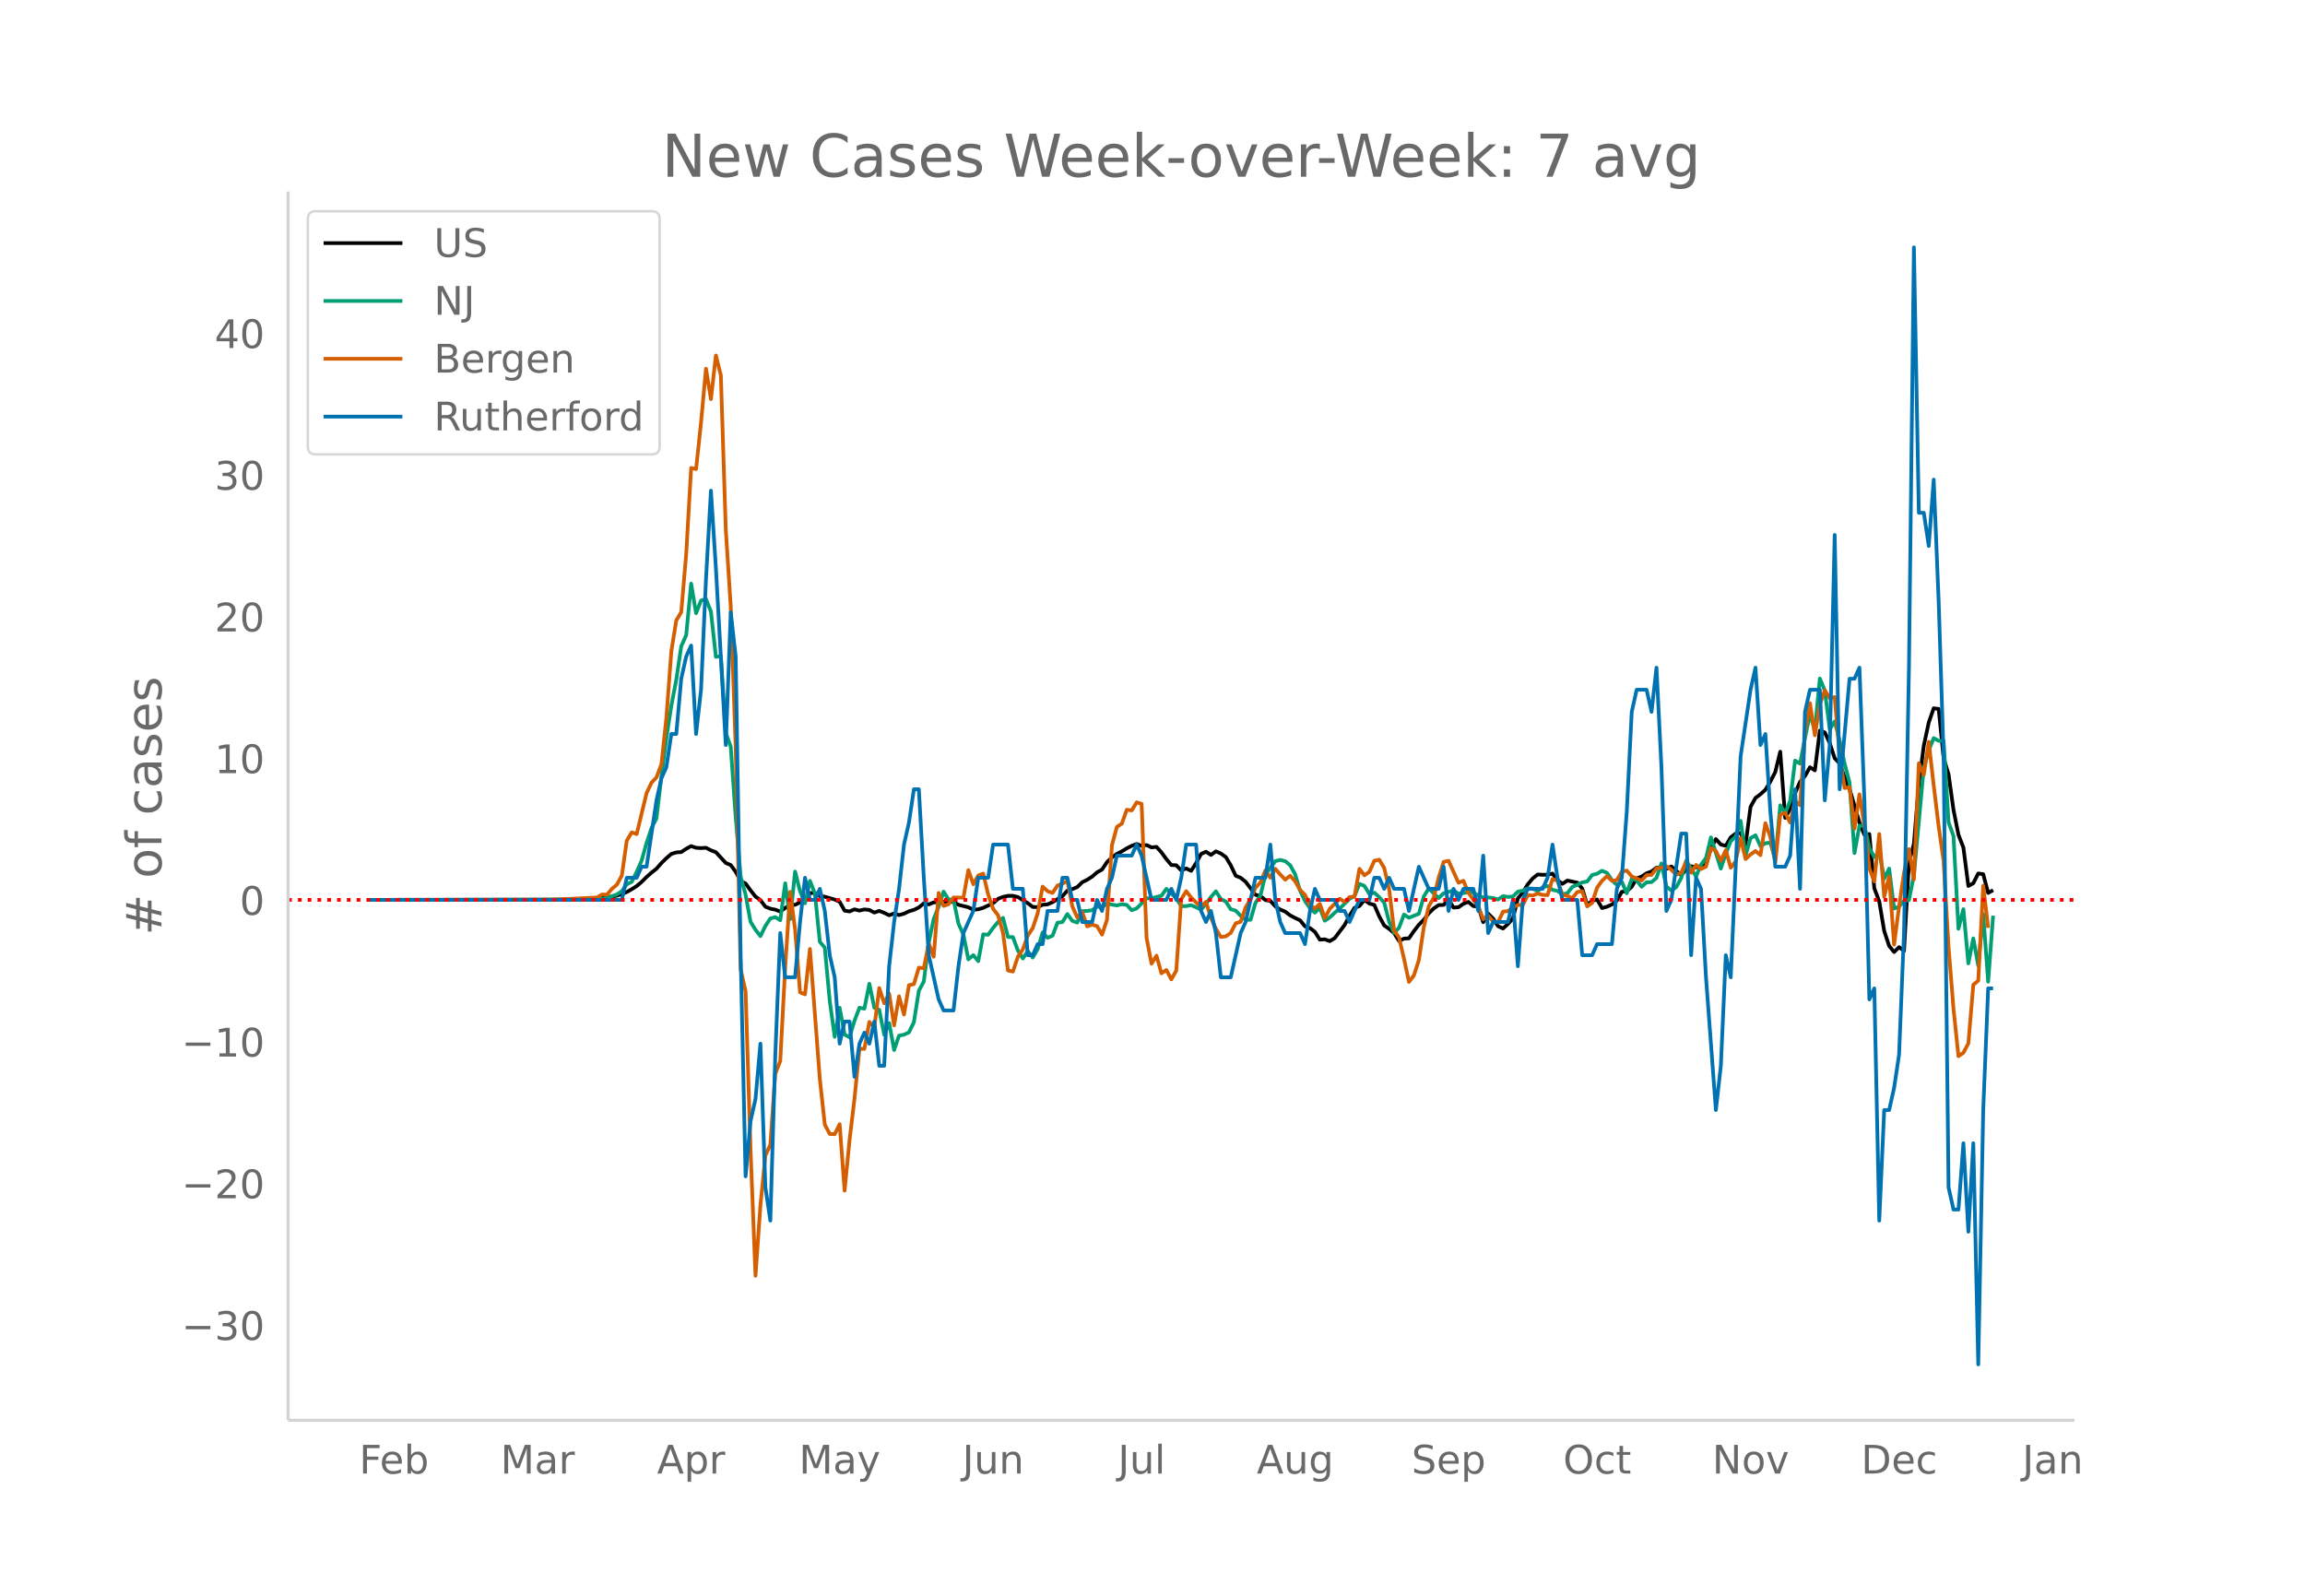 <svg height="864" viewBox="0 0 936 648" width="1248" xmlns="http://www.w3.org/2000/svg" xmlns:xlink="http://www.w3.org/1999/xlink"><defs><style>*{stroke-linecap:butt;stroke-linejoin:round}</style></defs><g id="figure_1"><path d="M0 648h936V0H0z" fill="#fff" id="patch_1"/><g id="axes_1"><path d="M117 576.72h725.4V77.76H117z" fill="none" id="patch_2"/><path clip-path="url(#pde2496dfd8)" d="M149.973 365.414l76.4-.071 12.063-.27 6.032-.463 4.02-.555 2.011-.338 2.01-.665 2.011-.829 2.01-1.139 2.011-1.268 2.011-1.702 2.01-2.008 2.011-1.772 2.01-1.575 2.011-2.306 2.01-1.964 2.011-1.736 2.01-.614 2.011-.139 2.01-1.331 2.011-1.097 2.01.69 2.011.116 2.01-.124 2.011 1.049 2.011.743 4.021 4.378 2.01.837 2.011 2.754 2.01 3.784 2.011.97 2.01 2.78 2.011 2.528 2.01 1.453 2.011 2.655 2.01.807 2.011.396 2.01.76 2.011-1.459 2.011-1.194 2.01-.088 4.022-1.948 2.01-2.793 2.01-.115 2.011 1.333 2.01.255 4.022 1.139 2.01.912 2.01 3.604 2.011.323 2.01-.85 2.011.503 2.01-.474 2.011.213 2.011 1.058 2.01-.687 2.011.794 2.01.986 2.011-.723 2.01.652 2.011-.568 2.01-.976 2.011-.569 2.01-.996 2.011-1.657 2.01.439 2.011-.833 6.032-.329 2.01.147 2.011 1.158 4.021 1.013 2.01 1.011 2.011-.203 2.01-.577 4.022-1.888 2.01-1.784 2.01-.77 2.011-.425 2.01.001 2.011.487 4.022 2.476 2.01 1.54 2.01.07 2.011-.976 2.01-.14 2.011-.902 4.021-2.425 2.01-2.266 2.011-.603 2.01-.84 2.011-1.954 2.01-1.001 2.011-1.28 2.011-1.752 2.01-1.125 2.011-3.005 2.01-1.91 2.011-1.43 2.01-1.041 2.011-1.233 2.01-1.016 2.011-.748 2.01.761 2.011-.331 2.01.962 2.011-.216 2.01 2.224 2.011 2.76 2.01 2.387 2.011.102 2.011 2.078 2.01-.785 2.011.972 2.01-3.138 2.011-3.712 2.01-.914 2.011 1.297 2.01-1.451 2.011.862 2.01 1.444 2.011 3.346 2.01 4.234 2.011.855 2.01 1.596 4.022 5.308 2.01.514 2.011 1.623 2.01.343 2.011 2.181 2.01 1.343 2.011.82 2.01 1.527 2.011 1.066 2.01.93 2.011 2.468 2.01.683 2.011 1.551 2.01 3.167 2.011-.138 2.011.732 2.01-1.204 4.022-5.35 2.01-3.748 2.01-3.215 2.011-.74 2.01-2.449 2.011 1.437 2.01.561 2.011 4.67 2.01 3.666 2.011 1.404 2.01 1.722 2.011 3.179 2.01-.961 2.011-.116 2.011-2.918 2.01-2.598 2.011-2.003 2.01-2.634 2.011-1.978 2.01-1.363 2.011-.066 2.01-2.182 2.011 3.248 2.01-.125 2.011-1.4 2.01-.762 2.011 1.7 2.01.162 2.011 6.369 2.011-3.465 2.01 2 2.011 3.073 2.01.954 2.011-1.842 2.01-2.256 2.011-8.121 2.01-2.391 2.011-3.331 2.01-2.386 2.011-1.61 2.01.13 2.011-.037 2.01-.454 2.011 2.665 2.011 1.485 2.01-1.324 4.022.858 2.01 2.372 2.01 6.637 2.011-1.607 2.01-.57 2.011 3.481 2.01-.55 2.011-.912 2.01-1.58 2.011-3.559 2.01-.239 2.011-1.83 2.011-3.38 2.01-.719 2.011-1.35 2.01-.72 2.011-1.55 2.01.098 2.011.4 2.01-1.01 4.022 3.538 2.01-2.296 2.01-1.33 2.011.425 2.01-.437 2.011-.641 2.01-6.518 2.011-3.853 2.011 2.225 2.01.507 2.011-3.43 2.01-1.53 2.011-.24 2.01 4.617 2.011-15.246 2.01-3.591 2.011-1.518 2.01-1.805 2.011-3.307 2.01-3.925 2.011-8.243 2.01 26.876 2.011-3.65 2.011-6.42 2.01-4.6 2.011-2.324 2.01-3.567 2.011 1.27 2.01-16.144 2.011.752 2.01 4.303 2.011 6.188 2.01 2.092 2.011 5.602 2.01 4.788 4.022 13.579 2.01 5.02 2.011-.31 2.01 22.016 2.011 5.342 2.01 11.983 2.011 6.084 2.01 2.474 2.011-1.98 2.01 1.52 2.011-35.767 2.01-7.696 2.011-24.324 2.01-15.547 2.011-9.403 2.01-5.78 2.011.255 2.011 19.941 2.01 6.61 2.011 14.45 2.01 10.104 2.011 5.215 2.01 15.586 2.011-1.116 2.01-3.98 2.011.299 2.01 7.622 2.011-1.148h0" fill="none" stroke="#000" stroke-linecap="round" stroke-width="1.5" id="line2d_1"/><path clip-path="url(#pde2496dfd8)" d="M149.973 365.414l84.442-.102 6.032-.157 2.01-.185 2.01.056 2.011-.408 4.021-1.397 2.01-1.314 2.011-2.814 2.01-1 2.011-4.071 2.011-4.563 2.01-7.172 2.011-6.08 2.01-3.85 2.011-17.122 2.01-15.483 2.011-13.188 2.01-10.513 2.011-13.605 2.01-4.507 2.011-20.962 2.01 12.013 2.011-5.136 2.01-.63 2.011 5.146 2.011 18.37 2.01-.342 2.011 31.188 2.01 5.609 2.011 28.69 2.01 24.025 2.011 7.413 2.01 10.976 2.011 3.257 2.01 2.564 2.011-4.09 2.01-3.082 2.011-.519 2.01 1.259 2.011-15.011 2.011 14.557 2.01-19.314 2.011 7.959 2.01 4.923 2.011-9.106 2.01 5.071 2.011 19.676 2.01 2.35 2.011 21.675 2.01 14.558 2.011-11.79 2.01 10.864 2.011 1.13 2.01-6.756 2.011-5.266 2.01.379 2.011-10.115 2.011 9.717 2.01.889 2.011 10.106 2.01-4.748 2.011 10.94 2.01-5.84 2.011-.39 2.01-.934 2.011-4.155 2.01-12.753 2.011-3.74 2.01-15.75 2.011-9.71 2.01-4.904 2.011-6.145 2.011 3.257 2.01-.064 2.011 9.8 2.01 4.424 2.011 10.097 2.01-1.712 2.011 2.443 2.01-10.902 2.011.167 2.01-2.795 2.011-2.379 2.01-1.675 2.011 7.765 2.01.046 2.011 5.423 2.011 3.267 2.01-3.007 2.011 2.619 2.01-3.406 2.011-6.784 2.01 2.175 2.011-.842 2.01-5.285 2.011-.268 2.01-3.258 2.011 2.777 2.01.685 2.011-4.618 2.01-.12 2.011-.25 2.011-1.5 2.01.26 2.011-1.426 4.021.703 2.01-.5 2.011.288 2.01 2.165 2.011-.74 4.021-4.128 2.01.01 4.022-1.019 2.01-2.795 4.021 3.767 2.011 3.249 2.01-.037 2.011-.352 2.01.833 2.011.962 2.01-2.35 2.011-2.795 2.01-2.305 2.011 3.147 2.01 1 2.011 3.146 2.01.546 2.011 2.092 2.01 1.628 2.011.028 2.011-6.904 2.01-2.943 2.011-8.385 2.01-2.896 2.011-2.684 2.01-.519 2.011.528 2.01 1.629 2.011 3.646 2.01 6.664 2.011 4.201 2.01 2.934 2.011 1.814 2.01-1.925 2.011 5.201 2.011-1.323 2.01-1.916 2.011-1.657 4.021-4.025 2.01-1.037 2.011-4.998 2.01.824 2.011 3.276 2.01-.555 2.011 1.86 2.01 2.221 2.011 7.756 2.01 4.535 2.011-2.138 2.01-5.331 2.011 1.305 4.022-1.61 2.01-7.062 2.01-3.22 4.022 3.914 2.01-1.952 4.021-1.12 2.01 1.258 2.011-.212 2.01-.426 2.011.12 2.01 1.305 2.011.75 2.011.018 2.01.232 2.011.61 2.01-1.37 2.011.315 2.01-.175 2.011-1.962 2.01-.435 2.011-.917 2.01.111 2.011 1.037 2.01-1.573 2.011-.519 2.01 1.564 2.011.417 2.011 1.388 2.01-.444 2.011-2.564 2.01-.823 2.011-1.01 2.01-.37 2.011-2.628 2.01-.509 2.011-1.212 2.01.851 2.011 2.934 2.01 1.99 2.011-1.323 2.01 4.7 2.011-5.867 2.011.62 2.01 2.592 2.011-1.823 2.01-.056 2.011-1.721 2.01-5.868 2.011 9.357 2.01 1.666 2.011-1.416 2.01-3.693 2.011-7.08 4.021 6.45 2.01-4.793 2.011-2.684 2.01-8.376 4.022 12.67 2.01-6.099 2.011-5.034 2.01-1.824 2.011-6.44 2.01 14.076 2.011-7.034 2.01-1.185 2.011 4.424 2.01-1.203 2.011-.222 2.01 6.904 2.011-22.073 2.01 3.184 2.011-4.979 2.011-16.362 2.01 1.23 2.011-10.337 2.01-9.727 2.011 6.368 2.01-20.87 2.011 4.896 2.01 15.733 2.011-3.193 2.01 7.756 2.011 9.319 2.01 7.728 2.011 28.643 2.01-11.115h2.011l2.011 9.06 2.01 3.702 2.011-2.22 2.01 10.948 2.011-4.082 2.01 16.224 2.011-.76 2.01-2.359 2.011-.268 2.01-10.171 4.022-43.58 2.01-7.071 2.01-4.989 2.011 1.102 2.011-.065 2.01 33.14 2.011 5.61 2.01 37.638 2.011-7.977 2.01 22.026 2.011-10.134 2.01 11.032 2.011-20.907 2.01 27.44 2.011-26.81h0" fill="none" stroke="#009e73" stroke-linecap="round" stroke-width="1.5" id="line2d_2"/><path clip-path="url(#pde2496dfd8)" d="M149.973 365.414l74.39-.088 18.094-.882 2.01-1.234 2.011.088 2.01-2.38 2.011-1.676 2.01-3.704 2.011-14.197 2.01-3.35 2.011.705 4.022-16.666 2.01-4.232 2.01-2.117 2.011-5.378 2.01-18.783 2.011-27.07 2.01-12.522 2.011-3.35 2.01-23.456 2.011-35.095 2.01.44 2.011-18.87 2.01-21.868 2.011 12.345 2.011-17.724 2.01 8.024 2.011 62.695 2.01 31.216 2.011 57.316 2.01 90.03 2.011 8.907 2.01 64.282 2.011 51.232 2.01-28.658 2.011-20.105 2.01-4.497 2.011-28.747 2.01-5.202 2.011-38.005 2.011-30.686 2.01 15.255 2.011 25.571 2.01.794 2.011-18.43 4.021 52.908 2.01 18.43 2.011 3.79 2.01.09 2.011-4.057 2.01 26.983 2.011-20.546 2.01-16.842 2.011-20.193h2.01l2.011-10.934 2.011 2.292 2.01-16.048 2.011 6.172 2.01-3.88 2.011 12.875 2.01-11.816 2.011 7.407 2.01-11.904 2.011-.441 2.01-6.702 2.011.265 2.01-10.141 2.011 5.467 2.01-25.924 2.011 5.29 2.011-.705 2.01-2.734 4.022.088 2.01-11.198 2.01 5.731 2.011-3.527 2.01-.793 2.011 8.465 2.01 5.82 2.011 2.645 2.01 7.142 2.011 15.255 2.01.441 2.011-5.996 2.011-2.998 2.01-5.555 2.011-3.087 2.01-5.996 2.011-10.846 2.01 1.852 2.011.706 2.01-2.999 2.011-.705 2.01-1.234 2.011 10.405 2.01 4.497 2.011-2.205 2.01 5.82 2.011-.705 2.011.617 2.01 3.439 2.011-5.996 2.01-30.246 2.011-7.495 2.01-1.322 2.011-5.644 2.01.265 2.011-3.263 2.01.617 2.011 54.495 2.01 10.405 2.011-3.263 2.01 7.143 2.011-1.323 2.01 3.792 2.011-3.527 2.011-29.011 2.01-3.263 2.011 2.557 2.01 2.028 2.011 1.676 2.01-1.94 2.011 6.525 2.01 4.409 2.011 3.35 2.01-.264 2.011-1.41 2.01-3.88 2.011-.618 2.01-5.82 2.011-3.35 2.011-4.674 2.01-2.116 2.011-4.938 2.01 2.998 2.011-3.615 2.01 2.292 2.011 2.117 2.01-1.588 2.011 2.205 2.01 3.527 2.011 2.028 2.01 4.145 2.011 1.41 2.01-1.94 2.011 5.82 2.011-3.791 4.021-4.057 2.01 1.235 2.011-1.94 2.01-.176 2.011-11.287 2.01 2.645 2.011-1.41 2.01-4.498 2.011-.44 2.01 3.35 2.011 8.641 2.01 16.754 2.011 2.91 2.01 8.554 2.011 9.435 2.011-2.646 2.01-6.26 2.011-13.315 2.01-8.465 2.011-3.528 2.01-8.112 2.011-6.437 2.01-.44 4.022 8.905 2.01-.793 2.01 4.85 4.022 5.555 2.01 5.202 2.011-1.41 2.01 2.292 2.011.44 2.01-4.408 2.011-.176 2.01-1.411 2.011-1.147 2.01.089 2.011-4.057 2.01.177 2.011-.794 2.01.53 2.011.087 2.01-6.525 2.011.706 2.011 5.643 2.01.529 2.011.882 2.01-2.47 2.011-.352 2.01 6.173 2.011-1.411 2.01-6.173 2.011-2.821 2.01-1.852 2.011 1.852 2.01-.265 2.011-3.439 2.01-.44 2.011 2.38 4.021 1.675 2.011-2.204 2.01-.088 2.011-2.646 2.01-.264 2.011-.617 2.01 1.41 2.011 2.029 2.01-.794 2.011-4.497 2.01 4.497 2.011-3.175 2.01 1.676 2.011-.97 2.01-7.495 2.011 1.146 2.011 3.968 2.01-4.32 2.011 7.142 2.01-2.557 2.011-9.524 2.01 8.554 2.011-1.852 2.01-1.411 2.011 1.675 2.01-12.962 2.011 5.555 2.01 10.317 2.011-19.31 2.01-.794 2.011 3.968 2.011-8.642 2.01 1.587 2.011-29.54 2.01-11.904 2.011 13.05 2.01-12.52 2.011-5.732 2.01 3.174 2.011-.44 2.01 23.72 2.011 13.226 2.01-.264 2.011 16.754 2.01-13.933 2.011 12.786 2.011 17.283 2.01 5.291 2.011-19.223 2.01 25.484 2.011-8.289 2.01 27.688 2.011-15.431 2.01-13.668 2.011-9.7 2.01 12.345 2.011-47.175 2.01 4.673 2.011-13.403 2.01 17.724 2.011 16.578 2.011 14.108 2.01 34.919 2.011 25.131 2.01 19.223 2.011-1.41 2.01-3.793 2.011-23.808 2.01-1.675 2.011-38.534 2.01 17.106h0" fill="none" stroke="#d55e00" stroke-linecap="round" stroke-width="1.5" id="line2d_3"/><path clip-path="url(#pde2496dfd8)" d="M149.973 365.414H252.51l2.01-8.982h4.021l2.011-4.491h2.01l4.022-26.947 2.01-8.982 2.01-4.49 2.011-13.474h2.01l2.011-22.456 2.01-8.982 2.011-4.49 2.01 35.928 2.011-17.964 2.01-44.911 2.011-35.929 2.011 31.438 4.021 71.857 2.01-53.893 2.011 17.964 2.01 121.26 2.011 89.821 2.01-22.455 2.011-8.982 2.01-22.456 2.011 58.385 2.01 13.473 2.011-67.366 2.01-49.402 2.011 17.964h4.021l2.011-22.456 2.01-17.964 2.011 8.982h2.01l2.011-4.49 2.01 8.981 2.011 17.965 2.01 8.982 2.011 26.946 2.01-8.982h2.011l2.01 22.456 2.011-13.474 2.01-4.49 2.011 4.49 2.011-8.982 2.01 17.965h2.011l2.01-40.42 2.011-17.965 2.01-13.473 2.011-17.964 2.01-8.982 2.011-13.474h2.01l2.011 35.93 2.01 31.437 4.022 17.964 2.01 4.491h4.022l2.01-17.964 2.01-13.473 4.022-8.983 2.01-13.473h4.021l2.01-13.473h6.032l2.01 17.964h4.022l2.01 26.947h2.011l2.01-4.491h2.011l2.01-13.474h4.022l2.01-13.473h2.01l2.011 8.982h2.01l2.011 8.982h4.021l2.011-8.982 2.01 4.491 2.011-8.982 2.01-4.49 2.011-8.983h6.032l2.01-4.491 2.01 4.49 4.022 17.965h6.031l2.01-4.49 2.011 4.49 2.011-8.982 2.01-13.473h4.022l2.01 26.946 2.01 4.491 2.011-4.49 2.01 8.982 2.011 17.964h4.021l4.021-17.964 2.01-4.492 4.022-17.964h4.021l2.01-13.473 2.011 22.455 2.01 8.982 2.011 4.492h6.032l2.01 4.49 2.01-13.473 2.011-8.982 2.01 4.491h6.032l2.011 4.491h2.01l2.011 4.491 4.021-8.982h4.021l2.01-8.982h2.011l2.01 4.491 2.011-4.49 2.01 4.49h4.022l2.01 8.982 4.022-17.964 4.02 8.982h4.022l2.01-8.982 2.01 17.964 2.011-8.982 2.01 4.491 2.011-4.49h4.021l2.01 8.981 2.011-22.455 2.011 31.438 2.01-4.492h6.032l2.01-8.982 2.011 26.947 2.01-26.947 2.011-4.49h6.032l2.01-4.492 2.01-13.473 2.011 13.473 2.011 8.982h6.032l2.01 22.456h4.021l2.01-4.491h6.032l2.01-22.456 2.011-4.49 2.01-26.947 2.011-40.42 2.011-8.982h4.021l2.01 8.982 2.011-17.965 2.01 40.42 2.011 58.384 2.01-4.49 4.022-26.947h2.01l2.01 49.402 2.011-31.438 2.01 4.491 2.011 35.929 4.021 53.893 2.011-17.964 2.01-44.911 2.011 8.982 4.021-89.822 4.021-26.946 2.01-8.983 2.011 31.438 2.01-4.491 2.011 31.438 2.01 22.455h4.022l2.01-4.491 2.011-26.947 2.01 40.42 2.011-71.857 2.01-8.982h4.022l2.01 44.91 2.01-22.455 2.011-85.33 2.01 103.294 4.022-44.91h2.01l2.01-4.492 2.011 53.893 2.011 80.84 2.01-4.491 2.011 94.313 2.01-44.911h2.011l2.01-8.982 2.011-13.473 2.01-49.402 2.011-107.787 2.01-170.661 2.011 107.786h2.01l2.011 13.473 2.01-26.946 2.011 49.402 2.011 62.875 2.01 175.153 2.011 8.982h2.01l2.011-26.947 2.01 35.929 2.011-35.929 2.01 89.822 2.011-103.295 2.01-49.402h2.011" fill="none" stroke="#0072b2" stroke-linecap="round" stroke-width="1.5" id="line2d_4"/><path clip-path="url(#pde2496dfd8)" d="M117 365.414h725.4" fill="none" stroke="red" stroke-dasharray="1.5,2.475" stroke-width="1.5" id="line2d_5"/><path d="M117 576.72V77.76" fill="none" stroke="#d3d3d3" stroke-linecap="square" stroke-width="1.25" id="patch_3"/><path d="M117 576.72h725.4" fill="none" stroke="#d3d3d3" stroke-linecap="square" stroke-width="1.25" id="patch_4"/><g id="matplotlib.axis_1"><g id="xtick_1"><g transform="matrix(.16 0 0 -.16 145.863 598.378)" fill="#696969" id="text_1"><defs><path d="M9.813 72.906h41.89v-8.312H19.672V43.109h28.906v-8.297H19.672V0h-9.86z" id="DejaVuSans-70"/><path d="M56.203 29.594v-4.39H14.891q.593-9.282 5.593-14.142 5-4.859 13.938-4.859 5.172 0 10.031 1.266 4.86 1.265 9.656 3.812v-8.5Q49.266.734 44.187-.344 39.11-1.422 33.892-1.422q-13.094 0-20.735 7.61-7.64 7.625-7.64 20.625 0 13.421 7.25 21.296Q20.016 56 32.328 56q11.031 0 17.453-7.11 6.422-7.093 6.422-19.296zm-8.984 2.64q-.094 7.36-4.125 11.75-4.032 4.407-10.672 4.407-7.516 0-12.031-4.25-4.516-4.25-5.203-11.97z" id="DejaVuSans-101"/><path d="M48.688 27.297q0 9.906-4.079 15.547-4.078 5.64-11.203 5.64-7.14 0-11.218-5.64-4.079-5.64-4.079-15.547 0-9.906 4.078-15.547 4.079-5.64 11.22-5.64 7.124 0 11.202 5.64t4.078 15.547zM18.108 46.39q2.844 4.875 7.157 7.234Q29.594 56 35.594 56q9.968 0 16.187-7.906 6.235-7.907 6.235-20.797T51.78 6.484q-6.218-7.906-16.187-7.906-6 0-10.328 2.375-4.313 2.375-7.157 7.25V0H9.08v75.984h9.03z" id="DejaVuSans-98"/></defs><use xlink:href="#DejaVuSans-70"/><use x="52.02" xlink:href="#DejaVuSans-101"/><use x="113.543" xlink:href="#DejaVuSans-98"/></g></g><g id="xtick_2"><g transform="matrix(.16 0 0 -.16 203.237 598.378)" fill="#696969" id="text_2"><defs><path d="M9.813 72.906h14.703l18.593-49.61 18.703 49.61h14.704V0H66.89v64.016l-18.797-50h-9.907l-18.796 50V0H9.813z" id="DejaVuSans-77"/><path d="M34.281 27.484q-10.89 0-15.093-2.484-4.204-2.484-4.204-8.5 0-4.781 3.157-7.594 3.156-2.797 8.562-2.797 7.485 0 12 5.297 4.516 5.297 4.516 14.078v2zm17.922 3.72V0H43.22v8.297Q40.14 3.328 35.547.953q-4.594-2.375-11.234-2.375-8.391 0-13.36 4.719Q6 8.016 6 15.922q0 9.219 6.172 13.906 6.187 4.688 18.437 4.688h12.61v.89q0 6.203-4.078 9.594-4.078 3.39-11.453 3.39-4.688 0-9.141-1.124-4.438-1.125-8.531-3.375v8.312q4.921 1.906 9.562 2.844 4.64.953 9.031.953 11.875 0 17.735-6.156 5.86-6.14 5.86-18.64z" id="DejaVuSans-97"/><path d="M41.11 46.297q-1.516.875-3.297 1.281Q36.03 48 33.89 48q-7.625 0-11.703-4.953-4.079-4.953-4.079-14.234V0H9.08v54.688h9.03v-8.5q2.844 4.984 7.375 7.39Q30.031 56 36.531 56q.922 0 2.047-.125 1.125-.11 2.484-.36z" id="DejaVuSans-114"/></defs><use xlink:href="#DejaVuSans-77"/><use x="86.279" xlink:href="#DejaVuSans-97"/><use x="147.559" xlink:href="#DejaVuSans-114"/></g></g><g id="xtick_3"><g transform="matrix(.16 0 0 -.16 266.817 598.378)" fill="#696969" id="text_3"><defs><path d="M34.188 63.188L20.797 26.906h26.812zm-5.579 9.718h11.188L67.578 0h-10.25l-6.64 18.703h-32.86L11.188 0H.78z" id="DejaVuSans-65"/><path d="M18.11 8.203v-29H9.077v75.484h9.031v-8.296q2.844 4.875 7.157 7.234Q29.594 56 35.594 56q9.968 0 16.187-7.906 6.235-7.907 6.235-20.797T51.78 6.484q-6.218-7.906-16.187-7.906-6 0-10.328 2.375-4.313 2.375-7.157 7.25zm30.578 19.094q0 9.906-4.079 15.547-4.078 5.64-11.203 5.64-7.14 0-11.218-5.64-4.079-5.64-4.079-15.547 0-9.906 4.078-15.547 4.079-5.64 11.22-5.64 7.124 0 11.202 5.64t4.078 15.547z" id="DejaVuSans-112"/></defs><use xlink:href="#DejaVuSans-65"/><use x="68.408" xlink:href="#DejaVuSans-112"/><use x="131.885" xlink:href="#DejaVuSans-114"/></g></g><g id="xtick_4"><g transform="matrix(.16 0 0 -.16 324.433 598.378)" fill="#696969" id="text_4"><defs><path d="M32.172-5.078q-3.797-9.766-7.422-12.735-3.61-2.984-9.656-2.984H7.906v7.516h5.282q3.703 0 5.75 1.765Q21-9.766 23.483-3.219l1.61 4.094-22.11 53.813H12.5l17.094-42.766 17.093 42.766h9.516z" id="DejaVuSans-121"/></defs><use xlink:href="#DejaVuSans-77"/><use x="86.279" xlink:href="#DejaVuSans-97"/><use x="147.559" xlink:href="#DejaVuSans-121"/></g></g><g id="xtick_5"><g transform="matrix(.16 0 0 -.16 390.8 598.378)" fill="#696969" id="text_5"><defs><path d="M9.813 72.906h9.859V5.078q0-13.187-5-19.14-5-5.954-16.094-5.954h-3.75v8.297h3.078q6.531 0 9.219 3.672Q9.813-4.39 9.813 5.078z" id="DejaVuSans-74"/><path d="M8.5 21.578v33.11h8.984V21.922q0-7.766 3.016-11.656 3.031-3.875 9.094-3.875 7.265 0 11.484 4.64 4.234 4.64 4.234 12.656v31h8.985V0h-8.984v8.406Q42.047 3.422 37.718 1q-4.313-2.422-10.032-2.422-9.421 0-14.312 5.86Q8.5 10.296 8.5 21.578zM31.11 56z" id="DejaVuSans-117"/><path d="M54.89 33.016V0h-8.984v32.719q0 7.765-3.031 11.61-3.031 3.858-9.078 3.858-7.281 0-11.484-4.64-4.204-4.625-4.204-12.64V0H9.08v54.688h9.03v-8.5q3.235 4.937 7.594 7.374Q30.078 56 35.797 56q9.422 0 14.25-5.828 4.844-5.828 4.844-17.156z" id="DejaVuSans-110"/></defs><use xlink:href="#DejaVuSans-74"/><use x="29.492" xlink:href="#DejaVuSans-117"/><use x="92.871" xlink:href="#DejaVuSans-110"/></g></g><g id="xtick_6"><g transform="matrix(.16 0 0 -.16 453.963 598.378)" fill="#696969" id="text_6"><defs><path d="M9.422 75.984h8.984V0H9.422z" id="DejaVuSans-108"/></defs><use xlink:href="#DejaVuSans-74"/><use x="29.492" xlink:href="#DejaVuSans-117"/><use x="92.871" xlink:href="#DejaVuSans-108"/></g></g><g id="xtick_7"><g transform="matrix(.16 0 0 -.16 510.321 598.378)" fill="#696969" id="text_7"><defs><path d="M45.406 27.984q0 9.766-4.031 15.125-4.016 5.375-11.297 5.375-7.219 0-11.25-5.375-4.031-5.359-4.031-15.125 0-9.718 4.031-15.093t11.25-5.375q7.281 0 11.297 5.375 4.031 5.375 4.031 15.093zm8.985-21.203q0-13.953-6.203-20.765Q42-20.797 29.203-20.797q-4.734 0-8.937.703-4.203.703-8.157 2.172v8.735q3.954-2.141 7.813-3.157 3.86-1.031 7.86-1.031 8.843 0 13.234 4.61 4.39 4.609 4.39 13.937v4.453q-2.781-4.844-7.125-7.234Q33.938 0 27.875 0 17.828 0 11.672 7.656q-6.156 7.672-6.156 20.328 0 12.688 6.156 20.344Q17.828 56 27.875 56q6.063 0 10.406-2.39 4.344-2.391 7.125-7.22v8.297h8.985z" id="DejaVuSans-103"/></defs><use xlink:href="#DejaVuSans-65"/><use x="68.408" xlink:href="#DejaVuSans-117"/><use x="131.787" xlink:href="#DejaVuSans-103"/></g></g><g id="xtick_8"><g transform="matrix(.16 0 0 -.16 573.189 598.378)" fill="#696969" id="text_8"><defs><path d="M53.516 70.516V60.89q-5.61 2.687-10.594 4-4.984 1.328-9.625 1.328-8.047 0-12.422-3.125t-4.375-8.89q0-4.845 2.906-7.313 2.907-2.453 11.016-3.97l5.953-1.218q11.031-2.11 16.281-7.406 5.25-5.297 5.25-14.172 0-10.61-7.11-16.078-7.093-5.469-20.812-5.469-5.172 0-11.015 1.172Q13.14.922 6.89 3.219v10.156q6-3.36 11.765-5.078 5.766-1.703 11.328-1.703 8.438 0 13.032 3.312 4.593 3.328 4.593 9.485 0 5.359-3.297 8.39-3.296 3.032-10.812 4.547L27.484 33.5q-11.03 2.188-15.968 6.875-4.922 4.688-4.922 13.047 0 9.672 6.812 15.234 6.813 5.563 18.766 5.563 5.14 0 10.453-.938 5.328-.922 10.89-2.765z" id="DejaVuSans-83"/></defs><use xlink:href="#DejaVuSans-83"/><use x="63.477" xlink:href="#DejaVuSans-101"/><use x="125" xlink:href="#DejaVuSans-112"/></g></g><g id="xtick_9"><g transform="matrix(.16 0 0 -.16 634.752 598.378)" fill="#696969" id="text_9"><defs><path d="M39.406 66.219q-10.75 0-17.078-8.016-6.312-8-6.312-21.828 0-13.766 6.312-21.781 6.328-8 17.078-8 10.735 0 17.016 8 6.281 8.015 6.281 21.781 0 13.828-6.281 21.828-6.281 8.016-17.016 8.016zm0 8q15.328 0 24.5-10.281 9.188-10.282 9.188-27.563 0-17.234-9.188-27.516-9.172-10.28-24.5-10.28-15.375 0-24.593 10.25-9.204 10.265-9.204 27.546t9.204 27.563q9.218 10.28 24.593 10.28z" id="DejaVuSans-79"/><path d="M48.781 52.594v-8.407q-3.812 2.11-7.64 3.157-3.828 1.047-7.735 1.047-8.75 0-13.593-5.547-4.829-5.532-4.829-15.547 0-10.016 4.829-15.563 4.843-5.53 13.593-5.53 3.907 0 7.735 1.046 3.828 1.047 7.64 3.156V2.094Q45.016.344 40.984-.531q-4.015-.89-8.562-.89-12.36 0-19.64 7.765-7.266 7.765-7.266 20.953 0 13.375 7.343 21.031Q20.22 56 33.016 56q4.14 0 8.093-.86 3.953-.843 7.672-2.546z" id="DejaVuSans-99"/><path d="M18.313 70.219V54.688h18.5v-6.985h-18.5V18.016q0-6.688 1.828-8.594 1.828-1.906 7.453-1.906h9.218V0h-9.218q-10.407 0-14.36 3.875-3.953 3.89-3.953 14.14v29.688H2.687v6.984h6.594V70.22z" id="DejaVuSans-116"/></defs><use xlink:href="#DejaVuSans-79"/><use x="78.711" xlink:href="#DejaVuSans-99"/><use x="133.691" xlink:href="#DejaVuSans-116"/></g></g><g id="xtick_10"><g transform="matrix(.16 0 0 -.16 695.296 598.378)" fill="#696969" id="text_10"><defs><path d="M9.813 72.906h13.28l32.329-60.984v60.984h9.562V0h-13.28L19.39 60.984V0H9.813z" id="DejaVuSans-78"/><path d="M30.61 48.39q-7.22 0-11.422-5.64-4.204-5.64-4.204-15.453 0-9.813 4.172-15.453 4.188-5.64 11.453-5.64 7.188 0 11.375 5.655 4.203 5.672 4.203 15.438 0 9.719-4.203 15.406-4.187 5.688-11.375 5.688zm0 7.61q11.718 0 18.406-7.625 6.703-7.61 6.703-21.078 0-13.422-6.703-21.078-6.688-7.64-18.407-7.64-11.765 0-18.437 7.64-6.656 7.656-6.656 21.078 0 13.469 6.656 21.078Q18.844 56 30.609 56z" id="DejaVuSans-111"/><path d="M2.984 54.688H12.5L29.594 8.797l17.093 45.89h9.516L35.687 0H23.485z" id="DejaVuSans-118"/></defs><use xlink:href="#DejaVuSans-78"/><use x="74.805" xlink:href="#DejaVuSans-111"/><use x="135.986" xlink:href="#DejaVuSans-118"/></g></g><g id="xtick_11"><g transform="matrix(.16 0 0 -.16 755.746 598.378)" fill="#696969" id="text_11"><defs><path d="M19.672 64.797V8.109h11.922q15.093 0 22.093 6.829 7 6.843 7 21.593 0 14.64-7 21.453-7 6.813-22.093 6.813zm-9.86 8.11h20.266q21.188 0 31.094-8.813 9.922-8.813 9.922-27.563 0-18.86-9.969-27.703Q51.172 0 30.078 0H9.813z" id="DejaVuSans-68"/></defs><use xlink:href="#DejaVuSans-68"/><use x="77.002" xlink:href="#DejaVuSans-101"/><use x="138.525" xlink:href="#DejaVuSans-99"/></g></g><g id="xtick_12"><g transform="matrix(.16 0 0 -.16 821.221 598.378)" fill="#696969" id="text_12"><use xlink:href="#DejaVuSans-74"/><use x="29.492" xlink:href="#DejaVuSans-97"/><use x="90.771" xlink:href="#DejaVuSans-110"/></g></g></g><g id="matplotlib.axis_2"><g id="ytick_1"><g transform="matrix(.16 0 0 -.16 73.733 544.114)" fill="#696969" id="text_13"><defs><path d="M10.594 35.5h62.593v-8.297H10.594z" id="DejaVuSans-8722"/><path d="M40.578 39.313Q47.656 37.797 51.625 33q3.984-4.781 3.984-11.813 0-10.78-7.422-16.703-7.421-5.906-21.093-5.906-4.578 0-9.438.906-4.86.907-10.031 2.72v9.515q4.094-2.39 8.969-3.61 4.89-1.218 10.218-1.218 9.266 0 14.125 3.656 4.86 3.656 4.86 10.64 0 6.454-4.516 10.079-4.515 3.64-12.562 3.64h-8.5v8.11h8.89q7.266 0 11.125 2.906 3.86 2.906 3.86 8.375 0 5.61-3.985 8.61-3.968 3.015-11.39 3.015-4.063 0-8.703-.89-4.641-.876-10.203-2.72v8.782q5.624 1.562 10.53 2.344 4.907.78 9.25.78 11.235 0 17.766-5.109 6.547-5.093 6.547-13.78 0-6.063-3.468-10.235-3.47-4.172-9.86-5.782z" id="DejaVuSans-51"/><path d="M31.781 66.406q-7.61 0-11.453-7.5Q16.5 51.422 16.5 36.375q0-14.984 3.828-22.484 3.844-7.5 11.453-7.5 7.672 0 11.5 7.5 3.844 7.5 3.844 22.484 0 15.047-3.844 22.531-3.828 7.5-11.5 7.5zm0 7.813q12.266 0 18.735-9.703 6.468-9.688 6.468-28.141 0-18.406-6.468-28.11-6.47-9.687-18.735-9.687-12.25 0-18.718 9.688-6.47 9.703-6.47 28.109 0 18.453 6.47 28.14Q19.53 74.22 31.78 74.22z" id="DejaVuSans-48"/></defs><use xlink:href="#DejaVuSans-8722"/><use x="83.789" xlink:href="#DejaVuSans-51"/><use x="147.412" xlink:href="#DejaVuSans-48"/></g></g><g id="ytick_2"><g transform="matrix(.16 0 0 -.16 73.733 486.574)" fill="#696969" id="text_14"><defs><path d="M19.188 8.297h34.421V0H7.33v8.297q5.609 5.812 15.296 15.594 9.703 9.797 12.188 12.64 4.734 5.313 6.609 9 1.89 3.688 1.89 7.25 0 5.813-4.078 9.469-4.078 3.672-10.625 3.672-4.64 0-9.797-1.61-5.14-1.609-11-4.89v9.969Q13.767 71.78 18.938 73q5.188 1.219 9.485 1.219 11.328 0 18.062-5.672 6.735-5.656 6.735-15.125 0-4.5-1.688-8.531-1.672-4.016-6.125-9.485-1.218-1.422-7.765-8.187-6.532-6.766-18.453-18.922z" id="DejaVuSans-50"/></defs><use xlink:href="#DejaVuSans-8722"/><use x="83.789" xlink:href="#DejaVuSans-50"/><use x="147.412" xlink:href="#DejaVuSans-48"/></g></g><g id="ytick_3"><g transform="matrix(.16 0 0 -.16 73.733 429.033)" fill="#696969" id="text_15"><defs><path d="M12.406 8.297h16.11v55.625l-17.532-3.516v8.985l17.438 3.515h9.86V8.296H54.39V0H12.406z" id="DejaVuSans-49"/></defs><use xlink:href="#DejaVuSans-8722"/><use x="83.789" xlink:href="#DejaVuSans-49"/><use x="147.412" xlink:href="#DejaVuSans-48"/></g></g><g id="ytick_4"><use xlink:href="#DejaVuSans-48" transform="matrix(.16 0 0 -.16 97.32 371.493)" fill="#696969" id="text_16"/></g><g id="ytick_5"><g transform="matrix(.16 0 0 -.16 87.14 313.953)" fill="#696969" id="text_17"><use xlink:href="#DejaVuSans-49"/><use x="63.623" xlink:href="#DejaVuSans-48"/></g></g><g id="ytick_6"><g transform="matrix(.16 0 0 -.16 87.14 256.412)" fill="#696969" id="text_18"><use xlink:href="#DejaVuSans-50"/><use x="63.623" xlink:href="#DejaVuSans-48"/></g></g><g id="ytick_7"><g transform="matrix(.16 0 0 -.16 87.14 198.872)" fill="#696969" id="text_19"><use xlink:href="#DejaVuSans-51"/><use x="63.623" xlink:href="#DejaVuSans-48"/></g></g><g id="ytick_8"><g transform="matrix(.16 0 0 -.16 87.14 141.332)" fill="#696969" id="text_20"><defs><path d="M37.797 64.313L12.89 25.39h24.906zm-2.594 8.593H47.61V25.391h10.407v-8.203H47.609V0h-9.812v17.188H4.89v9.515z" id="DejaVuSans-52"/></defs><use xlink:href="#DejaVuSans-52"/><use x="63.623" xlink:href="#DejaVuSans-48"/></g></g><g transform="matrix(0 -.2 -.2 0 65.573 379.813)" fill="#696969" id="text_21"><defs><path d="M51.125 44H36.922l-4.11-16.313h14.313zm-7.328 27.781l-5.078-20.265h14.265L58.11 71.78h7.813L60.89 51.516h15.234V44h-17.14l-4-16.313h15.53V20.22H53.079L48 0h-7.813l5.032 20.219H30.906L25.875 0h-7.86l5.079 20.219H7.719v7.468h17.187L29 44H13.281v7.516h17.625l4.985 20.265z" id="DejaVuSans-35"/><path d="M37.11 75.984V68.5h-8.594q-4.828 0-6.72-1.953-1.874-1.953-1.874-7.031v-4.828h14.797v-6.985H19.922V0H10.89v47.703H2.297v6.984h8.594V58.5q0 9.125 4.25 13.297 4.25 4.187 13.468 4.187z" id="DejaVuSans-102"/><path d="M44.281 53.078v-8.5q-3.797 1.953-7.906 2.922-4.094.984-8.5.984-6.688 0-10.031-2.047-3.344-2.046-3.344-6.156 0-3.125 2.39-4.906 2.391-1.781 9.626-3.39l3.078-.688q9.562-2.047 13.593-5.781 4.032-3.735 4.032-10.422 0-7.625-6.032-12.078-6.03-4.438-16.578-4.438-4.39 0-9.156.86Q10.688.296 5.422 2v9.281q4.984-2.594 9.812-3.89 4.829-1.282 9.579-1.282 6.343 0 9.75 2.172 3.421 2.172 3.421 6.125 0 3.656-2.468 5.61-2.453 1.953-10.813 3.765l-3.125.735q-8.344 1.75-12.062 5.39-3.704 3.64-3.704 9.985 0 7.718 5.47 11.906Q16.75 56 26.811 56q4.97 0 9.36-.734 4.406-.72 8.11-2.188z" id="DejaVuSans-115"/></defs><use xlink:href="#DejaVuSans-35"/><use x="83.789" xlink:href="#DejaVuSans-32"/><use x="115.576" xlink:href="#DejaVuSans-111"/><use x="176.758" xlink:href="#DejaVuSans-102"/><use x="211.963" xlink:href="#DejaVuSans-32"/><use x="243.75" xlink:href="#DejaVuSans-99"/><use x="298.73" xlink:href="#DejaVuSans-97"/><use x="360.01" xlink:href="#DejaVuSans-115"/><use x="412.109" xlink:href="#DejaVuSans-101"/><use x="473.633" xlink:href="#DejaVuSans-115"/></g></g><g transform="matrix(.24 0 0 -.24 268.746 71.76)" fill="#696969" id="text_22"><defs><path d="M4.203 54.688h8.985l11.234-42.672 11.172 42.672h10.593l11.235-42.672 11.187 42.672h8.985L63.28 0H52.688L40.922 44.828 29.109 0H18.5z" id="DejaVuSans-119"/><path d="M64.406 67.281v-10.39q-4.984 4.64-10.625 6.922-5.64 2.296-11.984 2.296-12.5 0-19.14-7.64-6.641-7.64-6.641-22.094 0-14.406 6.64-22.047 6.64-7.64 19.14-7.64 6.345 0 11.985 2.296 5.64 2.297 10.625 6.938V5.609Q59.234 2.094 53.437.33q-5.78-1.75-12.218-1.75-16.563 0-26.094 10.124-9.516 10.14-9.516 27.672 0 17.578 9.516 27.703 9.531 10.14 26.094 10.14 6.531 0 12.312-1.734 5.797-1.734 10.875-5.203z" id="DejaVuSans-67"/><path d="M3.328 72.906h9.953L28.61 11.281l15.282 61.625h11.093l15.328-61.625 15.282 61.625h10.015L77.297 0H64.89L49.516 63.281 33.984 0H21.578z" id="DejaVuSans-87"/><path d="M9.078 75.984h9.031V31.11l26.813 23.578H56.39l-29-25.578L57.625 0H45.906L18.11 26.703V0H9.08z" id="DejaVuSans-107"/><path d="M4.89 31.39h26.313v-8H4.891z" id="DejaVuSans-45"/><path d="M11.719 12.406h10.297V0H11.719zm0 39.297h10.297v-12.39H11.719z" id="DejaVuSans-58"/><path d="M8.203 72.906h46.875v-4.203L28.61 0H18.312L43.22 64.594H8.203z" id="DejaVuSans-55"/></defs><use xlink:href="#DejaVuSans-78"/><use x="74.805" xlink:href="#DejaVuSans-101"/><use x="136.328" xlink:href="#DejaVuSans-119"/><use x="218.115" xlink:href="#DejaVuSans-32"/><use x="249.902" xlink:href="#DejaVuSans-67"/><use x="319.727" xlink:href="#DejaVuSans-97"/><use x="381.006" xlink:href="#DejaVuSans-115"/><use x="433.105" xlink:href="#DejaVuSans-101"/><use x="494.629" xlink:href="#DejaVuSans-115"/><use x="546.729" xlink:href="#DejaVuSans-32"/><use x="578.516" xlink:href="#DejaVuSans-87"/><use x="671.518" xlink:href="#DejaVuSans-101"/><use x="733.041" xlink:href="#DejaVuSans-101"/><use x="794.564" xlink:href="#DejaVuSans-107"/><use x="852.475" xlink:href="#DejaVuSans-45"/><use x="890.434" xlink:href="#DejaVuSans-111"/><use x="951.615" xlink:href="#DejaVuSans-118"/><use x="1010.795" xlink:href="#DejaVuSans-101"/><use x="1072.318" xlink:href="#DejaVuSans-114"/><use x="1107.057" xlink:href="#DejaVuSans-45"/><use x="1139.141" xlink:href="#DejaVuSans-87"/><use x="1232.143" xlink:href="#DejaVuSans-101"/><use x="1293.666" xlink:href="#DejaVuSans-101"/><use x="1355.189" xlink:href="#DejaVuSans-107"/><use x="1413.1" xlink:href="#DejaVuSans-58"/><use x="1446.791" xlink:href="#DejaVuSans-32"/><use x="1478.578" xlink:href="#DejaVuSans-55"/><use x="1542.201" xlink:href="#DejaVuSans-32"/><use x="1573.988" xlink:href="#DejaVuSans-97"/><use x="1635.268" xlink:href="#DejaVuSans-118"/><use x="1694.447" xlink:href="#DejaVuSans-103"/></g><g id="legend_1"><path d="M128.2 184.5h136.45q3.2 0 3.2-3.2V88.96q0-3.2-3.2-3.2H128.2q-3.2 0-3.2 3.2v92.34q0 3.2 3.2 3.2z" fill="none" opacity=".8" stroke="#ccc" id="patch_5"/><path d="M131.4 98.718h32" fill="none" stroke="#000" stroke-linecap="round" stroke-width="1.5" id="line2d_6"/><g transform="matrix(.16 0 0 -.16 176.2 104.317)" fill="#696969" id="text_23"><defs><path d="M8.688 72.906h9.921V28.61q0-11.718 4.235-16.875 4.25-5.14 13.781-5.14 9.469 0 13.719 5.14 4.25 5.157 4.25 16.875v44.297H64.5V27.391q0-14.25-7.063-21.532-7.046-7.28-20.812-7.28-13.828 0-20.89 7.28-7.047 7.282-7.047 21.532z" id="DejaVuSans-85"/></defs><use xlink:href="#DejaVuSans-85"/><use x="73.193" xlink:href="#DejaVuSans-83"/></g><path d="M131.4 122.203h32" fill="none" stroke="#009e73" stroke-linecap="round" stroke-width="1.5" id="line2d_8"/><g transform="matrix(.16 0 0 -.16 176.2 127.802)" fill="#696969" id="text_24"><use xlink:href="#DejaVuSans-78"/><use x="74.805" xlink:href="#DejaVuSans-74"/></g><path d="M131.4 145.688h32" fill="none" stroke="#d55e00" stroke-linecap="round" stroke-width="1.5" id="line2d_10"/><g transform="matrix(.16 0 0 -.16 176.2 151.287)" fill="#696969" id="text_25"><defs><path d="M19.672 34.813V8.108H35.5q7.953 0 11.781 3.297 3.844 3.297 3.844 10.078 0 6.844-3.844 10.078-3.828 3.25-11.781 3.25zm0 29.984V42.828h14.61q7.218 0 10.75 2.703 3.546 2.719 3.546 8.282 0 5.515-3.547 8.25-3.531 2.734-10.75 2.734zm-9.86 8.11h25.204q11.28 0 17.375-4.688Q58.5 63.53 58.5 54.89q0-6.703-3.125-10.657-3.125-3.953-9.188-4.922 7.282-1.562 11.313-6.53 4.031-4.954 4.031-12.376 0-9.765-6.64-15.093Q48.25 0 35.984 0H9.812z" id="DejaVuSans-66"/></defs><use xlink:href="#DejaVuSans-66"/><use x="68.604" xlink:href="#DejaVuSans-101"/><use x="130.127" xlink:href="#DejaVuSans-114"/><use x="169.49" xlink:href="#DejaVuSans-103"/><use x="232.967" xlink:href="#DejaVuSans-101"/><use x="294.49" xlink:href="#DejaVuSans-110"/></g><path d="M131.4 169.173h32" fill="none" stroke="#0072b2" stroke-linecap="round" stroke-width="1.5" id="line2d_12"/><g transform="matrix(.16 0 0 -.16 176.2 174.773)" fill="#696969" id="text_26"><defs><path d="M44.39 34.188q3.172-1.079 6.172-4.594 3-3.516 6.032-9.672L66.609 0H56l-9.313 18.703q-3.624 7.328-7.015 9.719-3.39 2.39-9.25 2.39h-10.75V0h-9.86v72.906h22.266q12.5 0 18.656-5.234 6.157-5.219 6.157-15.766 0-6.89-3.203-11.437-3.204-4.532-9.297-6.282zM19.673 64.797V38.922h12.406q7.125 0 10.766 3.297 3.64 3.297 3.64 9.687 0 6.39-3.64 9.64-3.64 3.25-10.766 3.25z" id="DejaVuSans-82"/><path d="M54.89 33.016V0h-8.984v32.719q0 7.765-3.031 11.61-3.031 3.858-9.078 3.858-7.281 0-11.484-4.64-4.204-4.625-4.204-12.64V0H9.08v75.984h9.03V46.188q3.235 4.937 7.594 7.374Q30.078 56 35.797 56q9.422 0 14.25-5.828 4.844-5.828 4.844-17.156z" id="DejaVuSans-104"/><path d="M45.406 46.39v29.594h8.985V0h-8.985v8.203Q42.578 3.328 38.25.953q-4.313-2.375-10.375-2.375-9.906 0-16.14 7.906-6.22 7.922-6.22 20.813 0 12.89 6.22 20.797Q17.968 56 27.874 56q6.063 0 10.375-2.375 4.328-2.36 7.156-7.234zm-30.61-19.093q0-9.906 4.079-15.547 4.078-5.64 11.203-5.64 7.125 0 11.219 5.64 4.11 5.64 4.11 15.547 0 9.906-4.11 15.547-4.094 5.64-11.219 5.64-7.125 0-11.203-5.64-4.078-5.64-4.078-15.547z" id="DejaVuSans-100"/></defs><use xlink:href="#DejaVuSans-82"/><use x="64.982" xlink:href="#DejaVuSans-117"/><use x="128.361" xlink:href="#DejaVuSans-116"/><use x="167.57" xlink:href="#DejaVuSans-104"/><use x="230.949" xlink:href="#DejaVuSans-101"/><use x="292.473" xlink:href="#DejaVuSans-114"/><use x="333.586" xlink:href="#DejaVuSans-102"/><use x="368.791" xlink:href="#DejaVuSans-111"/><use x="429.973" xlink:href="#DejaVuSans-114"/><use x="469.336" xlink:href="#DejaVuSans-100"/></g></g></g></g><defs><clipPath id="pde2496dfd8"><path d="M117 77.76h725.4v498.96H117z"/></clipPath></defs></svg>